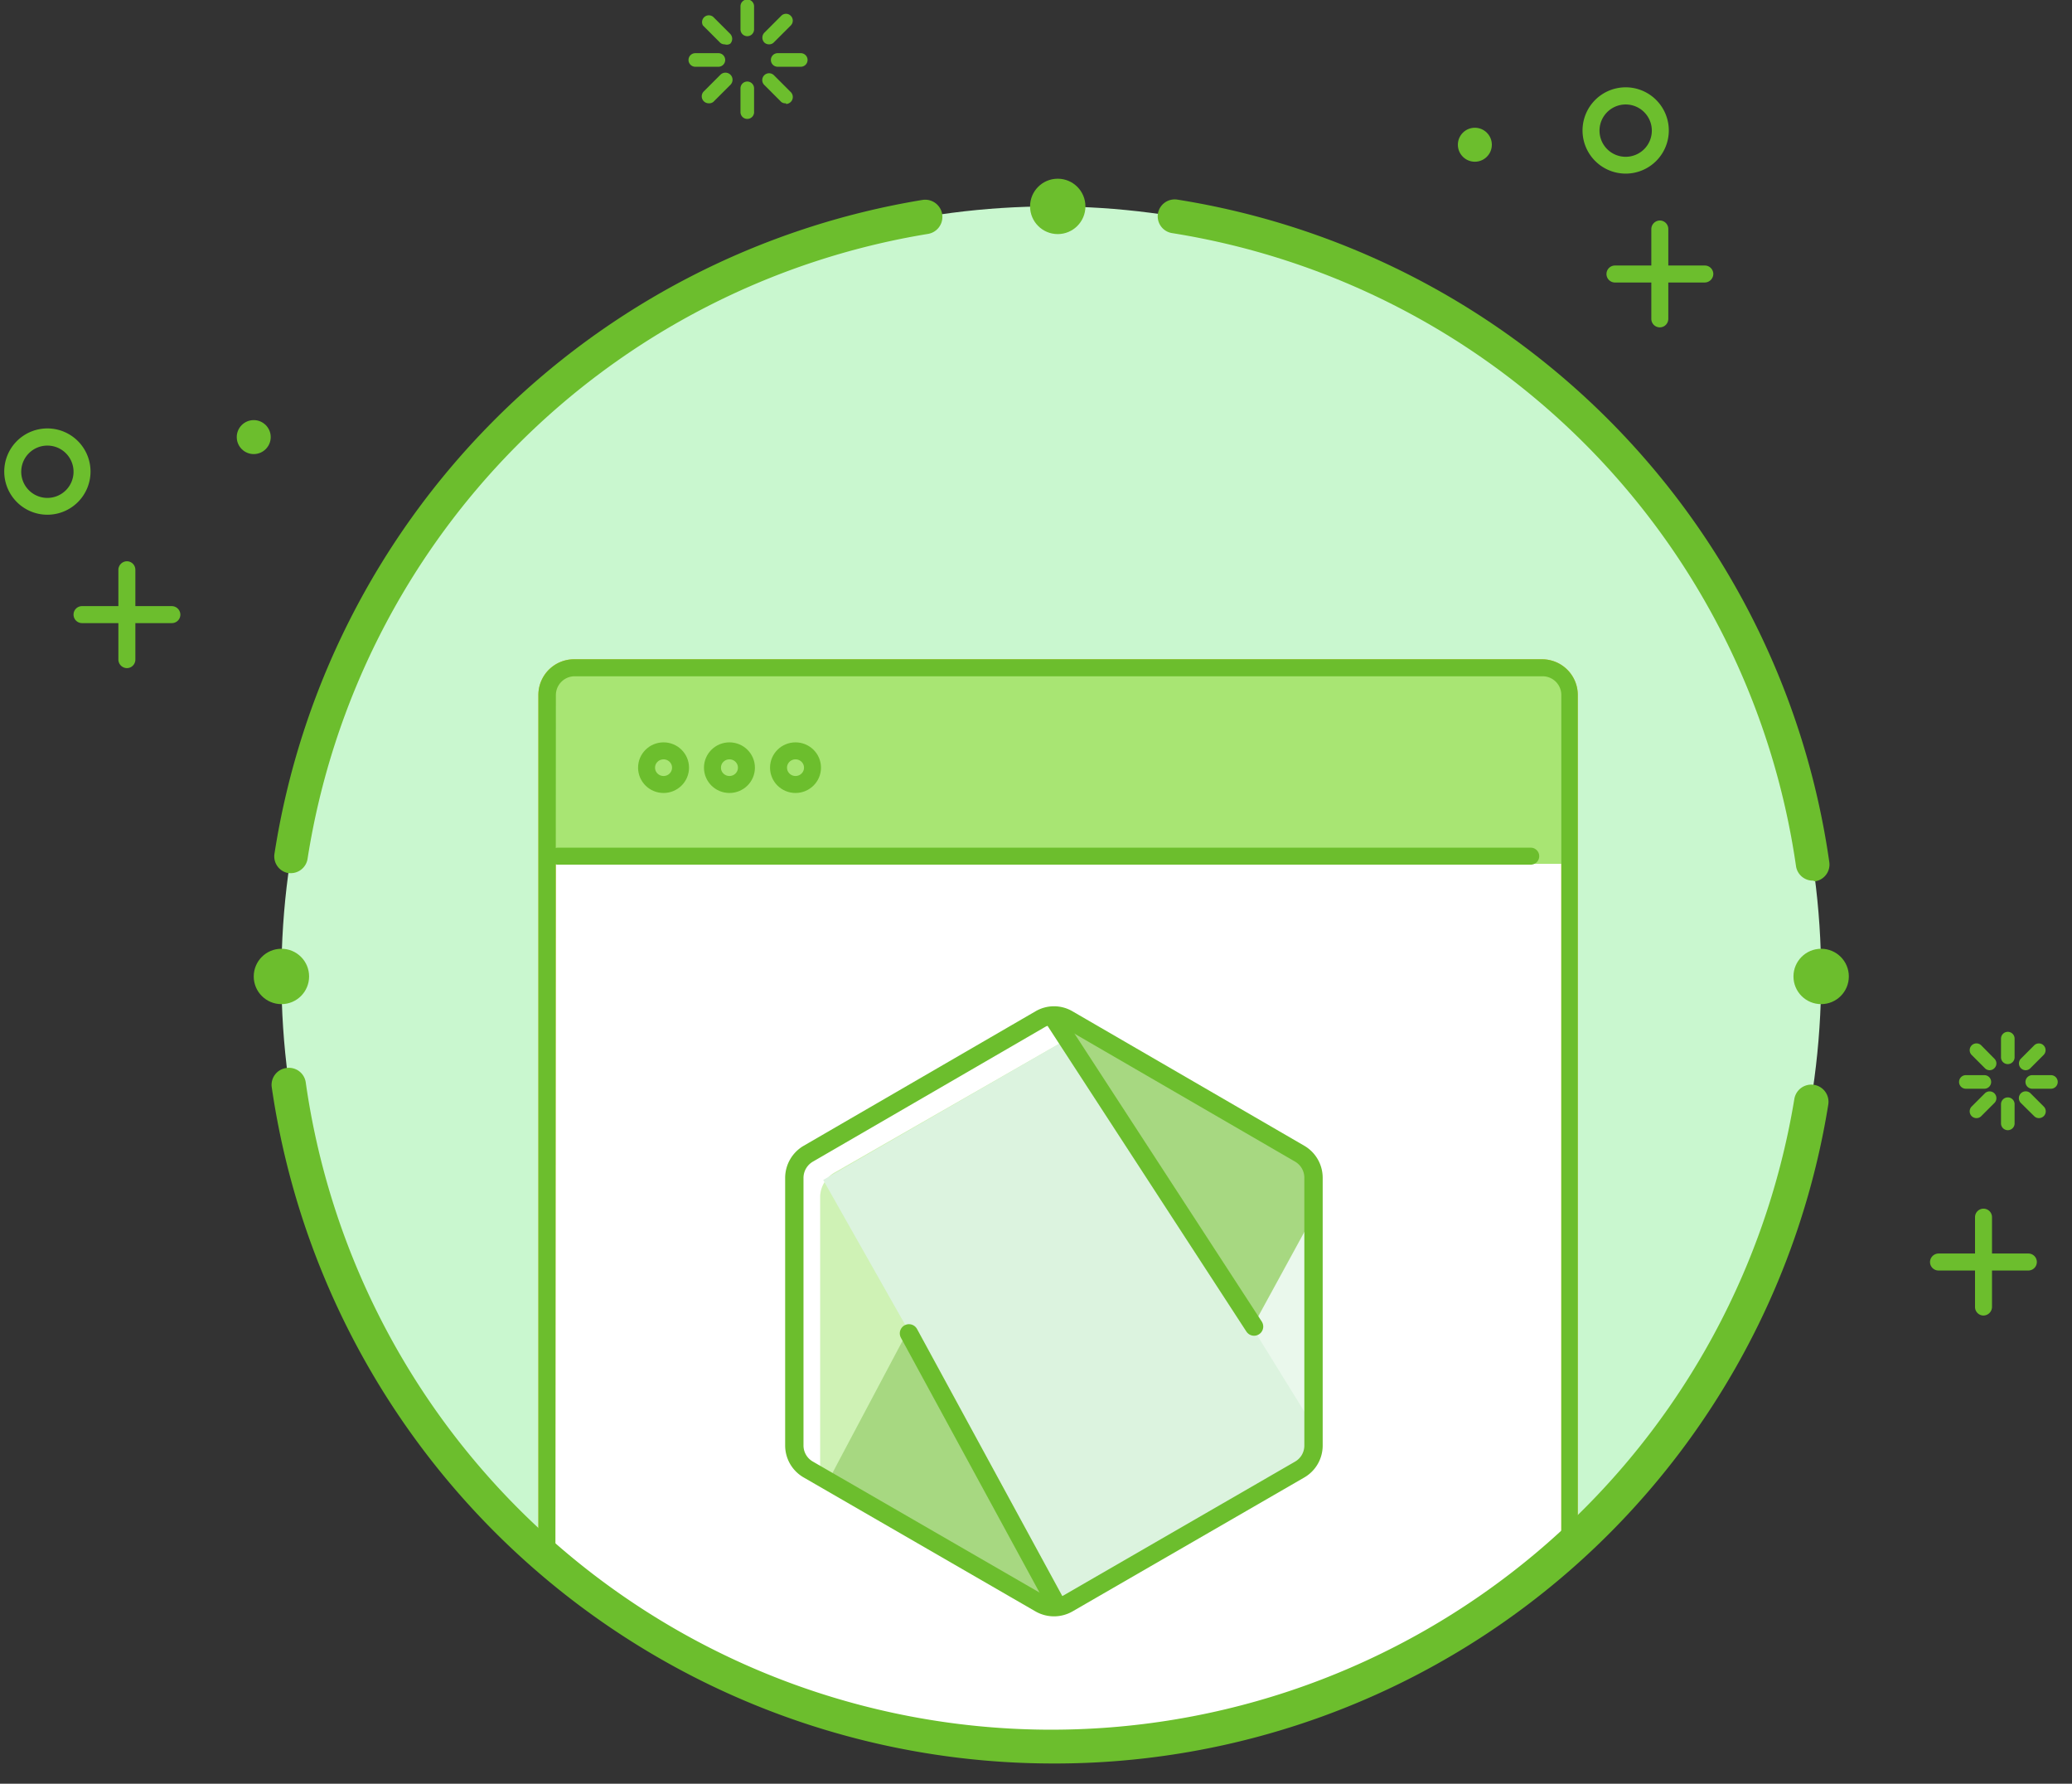 <svg xmlns="http://www.w3.org/2000/svg" xmlns:xlink="http://www.w3.org/1999/xlink" viewBox="0 0 122 105"><rect x="0" y="0" width="122" height="105" fill="#333333" stroke="none"/><defs><style>.cls-1,.cls-12,.cls-13,.cls-14,.cls-7{fill:none;}.cls-1{clip-rule:evenodd;}.cls-2{fill:#c9f7cf;}.cls-3{fill:#fff;}.cls-4{fill:#edb92b;}.cls-5{fill:#6cbe2d;}.cls-6{fill:#a8e573;}.cls-13,.cls-14,.cls-7{stroke:#6cbe2d;}.cls-13,.cls-7{stroke-miterlimit:10;}.cls-8{clip-path:url(#clip-path);}.cls-10,.cls-9{opacity:0.6;}.cls-10{fill:#7cda33;}.cls-11{fill:#dcf3df;}.cls-13,.cls-14{stroke-width:1.08px;}.cls-13{fill-rule:evenodd;}.cls-14{stroke-linecap:round;stroke-linejoin:round;}</style><clipPath id="clip-path"><path class="cls-1" d="M63.19,60.28a1.65,1.65,0,0,0-1.64,0L47.91,68.15a1.65,1.65,0,0,0-.82,1.43V85.33a1.64,1.64,0,0,0,.82,1.43l13.64,7.88a1.65,1.65,0,0,0,1.64,0l13.64-7.88a1.64,1.64,0,0,0,.82-1.43V69.58a1.65,1.65,0,0,0-.82-1.43Z"/></clipPath></defs><title>アートボード 129</title><g id="言語一覧"><circle class="cls-2" cx="61.9" cy="57.48" r="45.33"/><path class="cls-3" d="M90.83,39.31h-57a1.6,1.6,0,0,0-1.6,1.6V92.22a45.3,45.3,0,0,0,60.23-1.79V40.91A1.6,1.6,0,0,0,90.83,39.31Z"/><path class="cls-4" d="M61.31,103.31a45.9,45.9,0,0,1-29.43-10.7l-.18-.15V40.91a2.1,2.1,0,0,1,2.1-2.1h57a2.1,2.1,0,0,1,2.1,2.1V90.65l-.16.14A45.6,45.6,0,0,1,61.31,103.31ZM32.7,92a44.82,44.82,0,0,0,59.23-1.77V40.91a1.1,1.1,0,0,0-1.1-1.1h-57a1.11,1.11,0,0,0-1.1,1.1Z"/><circle class="cls-5" cx="86.84" cy="8.52" r="1"/><circle class="cls-5" cx="14.94" cy="25.73" r="1"/><circle class="cls-5" cx="62.28" cy="12.15" r="1.63"/><circle class="cls-5" cx="16.57" cy="57.48" r="1.63"/><circle class="cls-5" cx="107.23" cy="57.48" r="1.63"/><rect class="cls-6" x="32.2" y="39.62" width="60.22" height="11.23"/><path class="cls-5" d="M90.13,50.9H32.85a.5.5,0,0,1-.5-.5.5.5,0,0,1,.5-.5H90.13a.5.5,0,0,1,.5.5A.5.5,0,0,1,90.13,50.9Z"/><path class="cls-5" d="M10.12,36.68H4.83a.5.5,0,0,1-.5-.5.5.5,0,0,1,.5-.5h5.29a.51.51,0,0,1,.5.5A.5.5,0,0,1,10.12,36.68Z"/><path class="cls-5" d="M7.47,39.33a.51.51,0,0,1-.5-.5V33.54a.51.51,0,0,1,.5-.5.5.5,0,0,1,.5.5v5.29A.5.5,0,0,1,7.47,39.33Z"/><path class="cls-5" d="M119.43,74.79h-5.29a.5.5,0,0,1-.5-.5.51.51,0,0,1,.5-.5h5.29a.5.5,0,0,1,.5.5A.5.5,0,0,1,119.43,74.79Z"/><path class="cls-5" d="M116.79,77.44a.5.5,0,0,1-.5-.5V71.65a.5.5,0,0,1,.5-.5.5.5,0,0,1,.5.5v5.29A.51.51,0,0,1,116.79,77.44Z"/><path class="cls-5" d="M44,2.13a.4.4,0,0,1-.4-.4V.37a.4.4,0,0,1,.8,0V1.73A.4.4,0,0,1,44,2.13Z"/><path class="cls-5" d="M44,7a.4.4,0,0,1-.4-.4V5.2a.4.4,0,0,1,.8,0V6.56A.4.4,0,0,1,44,7Z"/><path class="cls-5" d="M47.15,3.93H45.79a.4.4,0,1,1,0-.8h1.36a.4.4,0,0,1,0,.8Z"/><path class="cls-5" d="M42.3,3.93H40.94a.4.4,0,1,1,0-.8H42.3a.4.4,0,0,1,0,.8Z"/><path class="cls-5" d="M45.31,2.61A.41.41,0,0,1,45,2.5a.42.42,0,0,1,0-.57l1-1a.39.39,0,0,1,.56,0,.4.4,0,0,1,0,.57l-1,1A.38.38,0,0,1,45.31,2.61Z"/><path class="cls-5" d="M46.27,6.08A.38.38,0,0,1,46,6L45,5a.4.4,0,0,1,.57-.57l1,1a.41.41,0,0,1-.28.69Z"/><path class="cls-5" d="M42.67,2.61a.38.38,0,0,1-.28-.11l-1-1A.4.4,0,0,1,42,1l1,1a.42.42,0,0,1,0,.57A.39.39,0,0,1,42.67,2.61Z"/><path class="cls-5" d="M41.71,6.08a.41.41,0,0,1-.28-.69l1-1A.4.4,0,0,1,43,5L42,6A.4.4,0,0,1,41.71,6.08Z"/><path class="cls-5" d="M95.73,10.22a2.54,2.54,0,1,1,2.53-2.54A2.54,2.54,0,0,1,95.73,10.22Zm0-4.07a1.54,1.54,0,1,0,1.53,1.53A1.54,1.54,0,0,0,95.73,6.15Z"/><path class="cls-5" d="M100.38,16.63H95.09a.5.5,0,0,1-.5-.5.5.5,0,0,1,.5-.5h5.29a.5.5,0,0,1,.5.5A.51.51,0,0,1,100.38,16.63Z"/><path class="cls-5" d="M97.73,19.27a.5.5,0,0,1-.5-.5V13.48a.51.51,0,0,1,.5-.5.5.5,0,0,1,.5.5v5.29A.5.5,0,0,1,97.73,19.27Z"/><path class="cls-5" d="M118.22,62.64a.4.4,0,0,1-.4-.4v-1.1a.4.4,0,1,1,.8,0v1.1A.4.4,0,0,1,118.22,62.64Z"/><path class="cls-5" d="M118.22,66.53a.4.4,0,0,1-.4-.4V65a.4.4,0,0,1,.8,0v1.1A.4.4,0,0,1,118.22,66.53Z"/><path class="cls-5" d="M120.76,64.09h-1.1a.4.4,0,1,1,0-.8h1.1a.4.4,0,1,1,0,.8Z"/><path class="cls-5" d="M116.84,64.09h-1.09a.4.4,0,0,1,0-.8h1.09a.4.4,0,1,1,0,.8Z"/><path class="cls-5" d="M119.28,63a.4.4,0,0,1-.29-.12.4.4,0,0,1,0-.56l.78-.78a.39.39,0,0,1,.56,0,.4.4,0,0,1,0,.56l-.78.78A.39.39,0,0,1,119.28,63Z"/><path class="cls-5" d="M120.05,65.82a.39.39,0,0,1-.28-.12l-.78-.77a.4.4,0,0,1,.57-.57l.78.78a.4.4,0,0,1,0,.56A.42.42,0,0,1,120.05,65.82Z"/><path class="cls-5" d="M117.15,63a.39.39,0,0,1-.28-.12l-.78-.78a.4.4,0,0,1,0-.56.4.4,0,0,1,.57,0l.77.78a.39.39,0,0,1,0,.56A.39.39,0,0,1,117.15,63Z"/><path class="cls-5" d="M116.38,65.82a.4.4,0,0,1-.29-.12.4.4,0,0,1,0-.56l.78-.78a.4.4,0,0,1,.56,0,.4.4,0,0,1,0,.57l-.77.77A.39.39,0,0,1,116.38,65.82Z"/><path class="cls-5" d="M2.8,30.3a2.54,2.54,0,1,1,2.53-2.53A2.54,2.54,0,0,1,2.8,30.3Zm0-4.07a1.54,1.54,0,1,0,1.53,1.54A1.54,1.54,0,0,0,2.8,26.23Z"/><path class="cls-5" d="M17.12,51.4H17a1,1,0,0,1-.84-1.14A46.2,46.2,0,0,1,54.31,11.77a1,1,0,0,1,.33,2A44.2,44.2,0,0,0,18.11,50.55,1,1,0,0,1,17.12,51.4Z"/><path class="cls-5" d="M61.9,103.81A46.5,46.5,0,0,1,16,64a1,1,0,0,1,.86-1.13A1,1,0,0,1,18,63.7a44.34,44.34,0,0,0,87.65,1,1,1,0,1,1,2,.32A46.12,46.12,0,0,1,61.9,103.81Z"/><path class="cls-5" d="M106.75,51.84a1,1,0,0,1-1-.85A44.11,44.11,0,0,0,69,13.72a1,1,0,0,1-.82-1.15,1,1,0,0,1,1.14-.82,46.07,46.07,0,0,1,38.39,39,1,1,0,0,1-.84,1.13Z"/><path class="cls-5" d="M61.31,103.31a45.9,45.9,0,0,1-29.43-10.7l-.18-.15V40.91a2.1,2.1,0,0,1,2.1-2.1h57a2.1,2.1,0,0,1,2.1,2.1V90.65l-.16.14A45.6,45.6,0,0,1,61.31,103.31ZM32.7,92a44.82,44.82,0,0,0,59.23-1.77V40.91a1.1,1.1,0,0,0-1.1-1.1h-57a1.11,1.11,0,0,0-1.1,1.1Z"/><ellipse class="cls-7" cx="39.07" cy="45.19" rx="1" ry="0.99"/><ellipse class="cls-7" cx="42.95" cy="45.19" rx="1" ry="0.99"/><ellipse class="cls-7" cx="46.84" cy="45.19" rx="1" ry="0.99"/><g class="cls-8"><g class="cls-9"><path class="cls-10" d="M62.84,61.17,49.18,69a1.69,1.69,0,0,0-.89,1.42V86.22a1.57,1.57,0,0,0,.43,1L64.08,61A1.63,1.63,0,0,0,62.84,61.17Z"/><path class="cls-11" d="M64.15,95.68a2.14,2.14,0,0,0,.39-.16l13.65-7.88A1.67,1.67,0,0,0,79,86.22V70.46a1.63,1.63,0,0,0-.49-1.14Z"/><path class="cls-5" d="M78.18,69,64.5,61.17c-.13-.08-1.33-.81-1.48-.85L48.72,87.26a1.87,1.87,0,0,0,.46.38l13.7,7.88a1.67,1.67,0,0,0,1.27.16l14.4-26.36A1.64,1.64,0,0,0,78.18,69Z"/></g><path class="cls-12" d="M79,86.22V70.46A1.66,1.66,0,0,0,78.18,69L64.5,61.17A1.67,1.67,0,0,0,64,61L79,86.59A1.14,1.14,0,0,0,79,86.22Z"/><path class="cls-12" d="M49.18,69a1.69,1.69,0,0,0-.89,1.42V86.22a1.71,1.71,0,0,0,.89,1.42l13.7,7.88a1.61,1.61,0,0,0,1,.2L49.26,69Z"/><polygon class="cls-12" points="62.42 58.27 62.23 58.38 62.48 58.38 62.42 58.27"/><path class="cls-11" d="M78.19,87.64a1.73,1.73,0,0,0,.8-1L63.21,61.1c-.39-.08,0-.14-.37.07L48.47,69.46,63.4,95.83a5.66,5.66,0,0,0,1.14-.31Z"/><polygon class="cls-12" points="79.46 87.39 79.37 87.23 79.37 87.44 79.46 87.39"/><path class="cls-12" d="M78.19,87.64,64.54,95.52a1.51,1.51,0,0,1-.61.2l.27.5,15.17-8.78v-.2L79,86.59A1.73,1.73,0,0,1,78.19,87.64Z"/><path class="cls-12" d="M78.19,87.64,64.54,95.52a1.51,1.51,0,0,1-.61.2l.27.5,15.17-8.78v-.2L79,86.59A1.73,1.73,0,0,1,78.19,87.64Z"/></g><path class="cls-13" d="M62.88,60a1.61,1.61,0,0,0-1.64,0L47.6,67.91a1.65,1.65,0,0,0-.83,1.42V85.09a1.63,1.63,0,0,0,.83,1.42l13.64,7.88a1.65,1.65,0,0,0,1.64,0l13.64-7.88a1.63,1.63,0,0,0,.82-1.42V69.33a1.64,1.64,0,0,0-.82-1.42Z"/><line class="cls-14" x1="62.15" y1="60.12" x2="73.84" y2="78.09"/><line class="cls-14" x1="53.52" y1="78.49" x2="62.22" y2="94.48"/></g></svg>